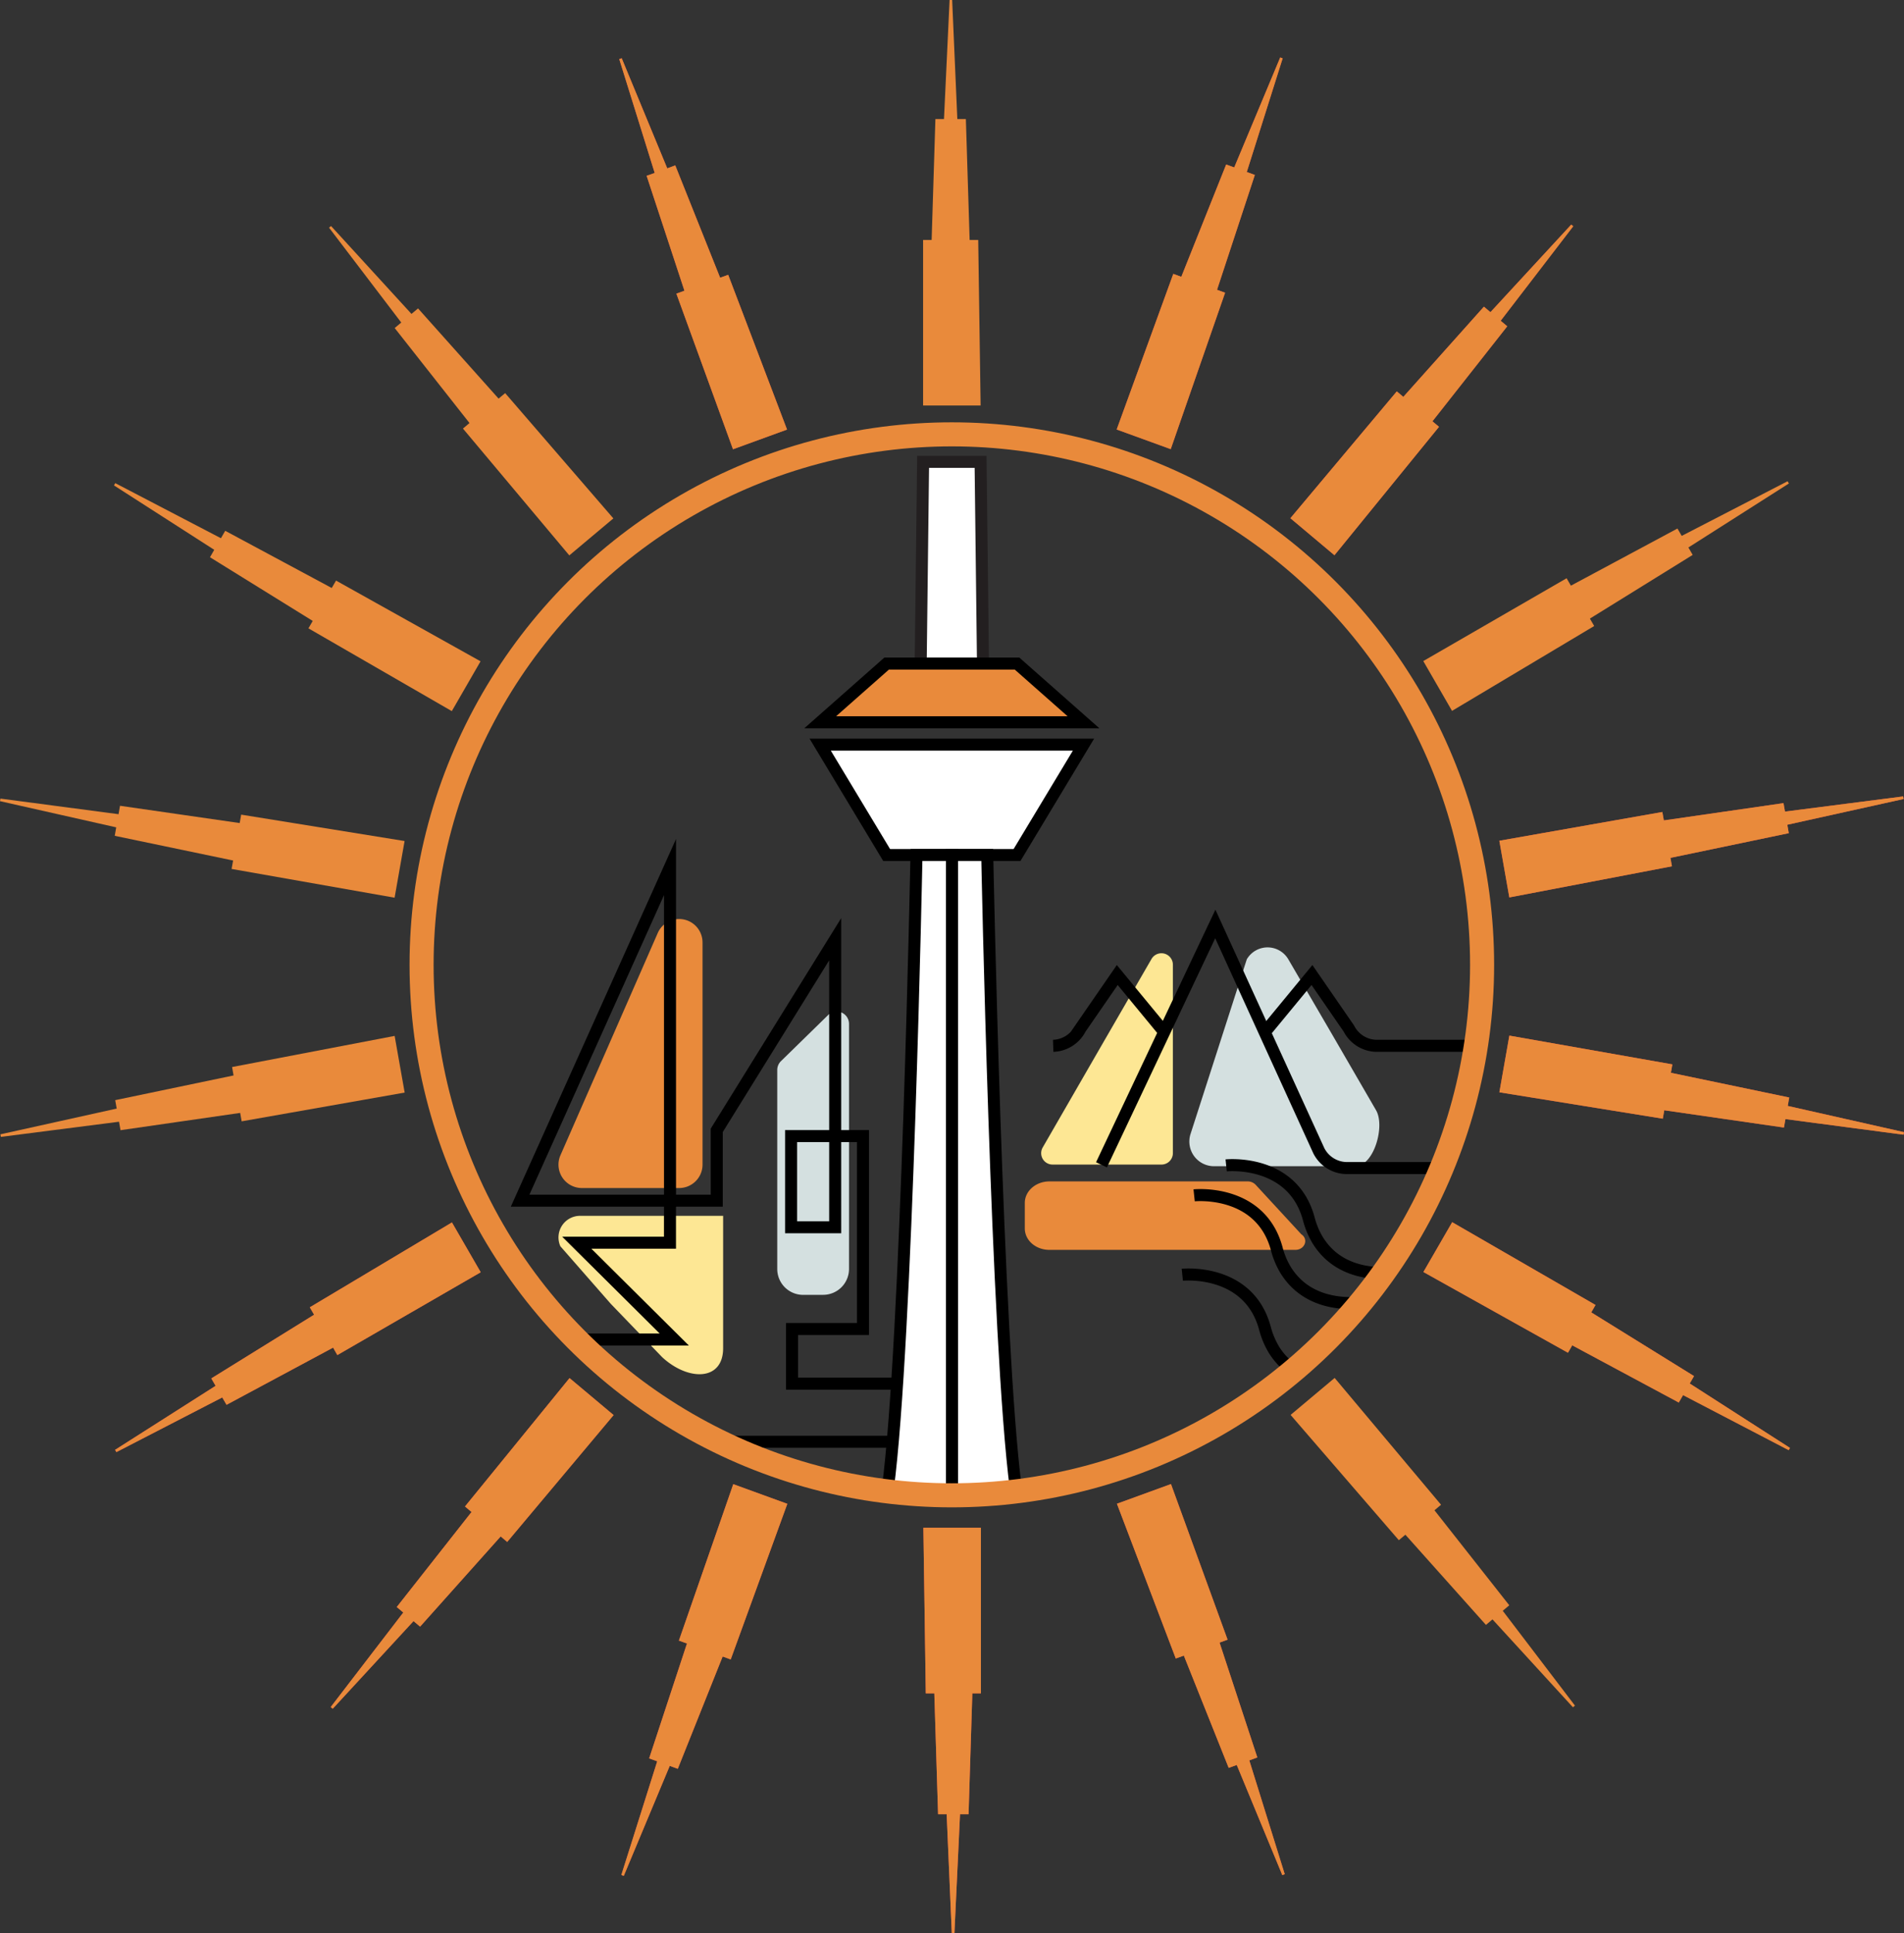 <svg xmlns="http://www.w3.org/2000/svg" viewBox="0 0 474.94 482.05"><rect x="0" y="0" width="474.94" height="482.05" fill="#333333" stroke="none"/><defs><style>.cls-1{fill:#fde794;}.cls-2{fill:#d4e0e0;}.cls-3{fill:#e98a3b;}.cls-4,.cls-5,.cls-8,.cls-9{fill:none;}.cls-4{stroke:#000;}.cls-4,.cls-8,.cls-9{stroke-miterlimit:10;}.cls-4,.cls-8{stroke-width:3px;}.cls-6{fill:#ea483d;}.cls-7{fill:#fff;}.cls-8{stroke:#231f20;}.cls-9{stroke:#e98a3b;stroke-width:6px;}</style></defs><title>LOGOSVG100</title><g id="Layer_2" data-name="Layer 2"><g id="Layer_4" data-name="Layer 4"><path class="cls-1" d="M165.17,338.39c6.48,6,15.21,6,15.21-2.24v-33H144.69a5.39,5.39,0,0,0-4.91,7.59l12.58,14.36Z"/><path class="cls-2" d="M205.33,322.86h-5a6.45,6.45,0,0,1-6.45-6.45V266.8a3.09,3.09,0,0,1,1-2.29L206.66,253a3.07,3.07,0,0,1,5.12,2.29v61.11a6.45,6.45,0,0,1-6.45,6.45"/><path class="cls-3" d="M175.24,235v55.39a5.83,5.83,0,0,1-5.83,5.83H145.14a5.83,5.83,0,0,1-5.34-8.17l24.26-55.39A5.83,5.83,0,0,1,175.24,235"/><path class="cls-4" d="M227.88,345H197.57V331.37h17.7v-48.1h-6.94V306h-11V283.27h11V234.19l-29.54,47.64v17.54H167.12v10.48H143.87L168.2,334H144.25a132.16,132.16,0,0,0,35.68,25.49h47.95Z"/><polygon class="cls-4" points="129.74 299.37 167.13 299.37 167.13 216.19 129.74 299.37"/><polygon class="cls-3" points="230.26 101.11 230.26 59.83 232.39 59.83 233.33 29.69 235.47 29.69 236.87 0 237.51 0 238.8 29.69 240.93 29.69 241.87 59.83 244.01 59.83 244.61 101.11 230.26 101.11"/><polygon class="cls-5" points="230.26 101.11 230.26 59.83 232.39 59.83 233.33 29.69 235.47 29.69 236.87 0 237.51 0 238.8 29.69 240.93 29.69 241.87 59.83 244.01 59.83 244.61 101.11 230.26 101.11"/><polygon class="cls-6" points="182.84 112.02 168.72 73.22 170.73 72.49 161.3 43.84 163.31 43.12 154.47 14.74 155.08 14.52 166.44 41.98 168.44 41.24 179.63 69.25 181.64 68.52 196.32 107.11 182.84 112.02"/><polygon class="cls-3" points="182.84 112.02 168.72 73.22 170.73 72.49 161.3 43.84 163.31 43.12 154.47 14.74 155.08 14.52 166.44 41.98 168.44 41.24 179.63 69.25 181.64 68.52 196.32 107.11 182.84 112.02"/><polygon class="cls-3" points="142.01 138.48 115.48 106.86 117.11 105.48 98.45 81.79 100.09 80.42 82.08 56.77 82.58 56.36 102.64 78.27 104.28 76.9 124.37 99.39 126.01 98.02 153 129.26 142.01 138.48"/><polygon class="cls-5" points="142.01 138.48 115.48 106.86 117.11 105.48 98.45 81.79 100.09 80.42 82.08 56.77 82.58 56.36 102.64 78.27 104.28 76.9 124.37 99.39 126.01 98.02 153 129.26 142.01 138.48"/><polygon class="cls-3" points="112.7 177.31 76.94 156.67 78.01 154.82 52.38 138.94 53.44 137.09 28.43 121.03 28.76 120.47 55.11 134.2 56.18 132.35 82.75 146.61 83.82 144.76 119.87 164.89 112.7 177.31"/><polygon class="cls-5" points="112.7 177.31 76.94 156.67 78.01 154.82 52.38 138.94 53.44 137.09 28.43 121.03 28.76 120.47 55.11 134.2 56.18 132.35 82.75 146.61 83.82 144.76 119.87 164.89 112.7 177.31"/><polygon class="cls-3" points="98.43 223.83 57.77 216.66 58.15 214.56 28.62 208.4 28.99 206.29 0 199.76 0.11 199.12 29.57 203.01 29.94 200.91 59.79 205.22 60.16 203.12 100.92 209.7 98.43 223.83"/><polygon class="cls-5" points="98.43 223.83 57.77 216.66 58.15 214.56 28.62 208.4 28.99 206.29 0 199.76 0.11 199.12 29.57 203.01 29.94 200.91 59.79 205.22 60.16 203.12 100.92 209.7 98.43 223.83"/><polygon class="cls-3" points="100.94 272.42 60.28 279.59 59.91 277.49 30.06 281.8 29.69 279.69 0.21 283.47 0.1 282.83 29.11 276.41 28.74 274.31 58.26 268.15 57.89 266.05 98.44 258.29 100.94 272.42"/><polygon class="cls-5" points="100.94 272.42 60.28 279.59 59.91 277.49 30.06 281.8 29.69 279.69 0.21 283.47 0.1 282.83 29.11 276.41 28.74 274.31 58.26 268.15 57.89 266.05 98.44 258.29 100.94 272.42"/><polygon class="cls-6" points="119.91 317.22 84.15 337.87 83.09 336.01 56.51 350.27 55.44 348.43 29.04 362.06 28.71 361.5 53.78 345.54 52.71 343.69 78.35 327.81 77.28 325.96 112.73 304.8 119.91 317.22"/><polygon class="cls-3" points="119.91 317.22 84.15 337.87 83.09 336.01 56.51 350.27 55.44 348.43 29.04 362.06 28.71 361.5 53.78 345.54 52.71 343.69 78.35 327.81 77.28 325.96 112.73 304.8 119.91 317.22"/><polygon class="cls-6" points="153.06 352.83 126.52 384.46 124.89 383.09 104.79 405.58 103.15 404.2 83 426.05 82.5 425.63 100.6 402.06 98.97 400.69 117.62 377 115.99 375.62 142.07 343.61 153.06 352.83"/><polygon class="cls-3" points="153.06 352.83 126.52 384.46 124.89 383.09 104.79 405.58 103.15 404.2 83 426.05 82.5 425.63 100.6 402.06 98.97 400.69 117.62 377 115.99 375.62 142.07 343.61 153.06 352.83"/><polygon class="cls-6" points="196.39 374.96 182.27 413.76 180.26 413.03 169.07 441.03 167.06 440.3 155.6 467.72 154.99 467.5 163.94 439.16 161.93 438.43 171.36 409.79 169.35 409.06 182.91 370.06 196.39 374.96"/><polygon class="cls-3" points="196.39 374.96 182.27 413.76 180.26 413.03 169.07 441.03 167.06 440.3 155.6 467.72 154.99 467.5 163.94 439.16 161.93 438.43 171.36 409.79 169.35 409.06 182.91 370.06 196.39 374.96"/><polygon class="cls-6" points="244.68 380.93 244.68 422.22 242.54 422.22 241.6 452.36 239.47 452.36 238.07 482.05 237.42 482.05 236.14 452.36 234 452.36 233.06 422.22 230.93 422.22 230.33 380.93 244.68 380.93"/><polygon class="cls-3" points="244.68 380.93 244.68 422.22 242.54 422.22 241.6 452.36 239.47 452.36 238.07 482.05 237.42 482.05 236.14 452.36 234 452.36 233.06 422.22 230.93 422.22 230.33 380.93 244.68 380.93"/><polygon class="cls-6" points="292.09 370.03 306.21 408.83 304.21 409.56 313.63 438.2 311.63 438.93 320.47 467.31 319.86 467.53 308.5 440.07 306.49 440.8 295.3 412.8 293.29 413.53 278.61 374.94 292.09 370.03"/><polygon class="cls-3" points="292.09 370.03 306.21 408.83 304.21 409.56 313.63 438.2 311.63 438.93 320.47 467.31 319.86 467.53 308.5 440.07 306.49 440.8 295.3 412.8 293.29 413.53 278.61 374.94 292.09 370.03"/><polygon class="cls-3" points="332.92 343.57 359.46 375.19 357.82 376.57 376.48 400.26 374.85 401.63 392.86 425.27 392.36 425.69 372.29 403.77 370.66 405.15 350.56 382.66 348.93 384.03 321.93 352.79 332.92 343.57"/><polygon class="cls-5" points="332.92 343.57 359.46 375.19 357.82 376.57 376.48 400.26 374.85 401.63 392.86 425.27 392.36 425.69 372.29 403.77 370.66 405.15 350.56 382.66 348.93 384.03 321.93 352.79 332.92 343.57"/><polygon class="cls-6" points="362.24 304.74 397.99 325.38 396.93 327.23 422.56 343.11 421.49 344.96 446.5 361.02 446.18 361.58 419.83 347.85 418.76 349.7 392.18 335.44 391.12 337.29 355.06 317.16 362.24 304.74"/><polygon class="cls-3" points="362.24 304.74 397.99 325.38 396.93 327.23 422.56 343.11 421.49 344.96 446.5 361.02 446.18 361.58 419.83 347.85 418.76 349.7 392.18 335.44 391.12 337.29 355.06 317.16 362.24 304.74"/><polygon class="cls-6" points="376.5 258.22 417.16 265.39 416.79 267.49 446.31 273.65 445.94 275.75 474.94 282.29 474.82 282.92 445.36 279.03 444.99 281.14 415.14 276.83 414.77 278.93 374.01 272.35 376.5 258.22"/><polygon class="cls-3" points="376.5 258.22 417.16 265.39 416.79 267.49 446.31 273.65 445.94 275.75 474.94 282.29 474.82 282.92 445.36 279.03 444.99 281.14 415.14 276.83 414.77 278.93 374.01 272.35 376.5 258.22"/><polygon class="cls-6" points="374 209.63 414.66 202.46 415.03 204.56 444.88 200.25 445.25 202.36 474.73 198.58 474.84 199.22 445.83 205.64 446.2 207.74 416.68 213.9 417.05 216 376.49 223.76 374 209.63"/><polygon class="cls-3" points="374 209.63 414.66 202.46 415.03 204.56 444.88 200.25 445.25 202.36 474.73 198.58 474.84 199.22 445.83 205.64 446.2 207.74 416.68 213.9 417.05 216 376.49 223.76 374 209.63"/><polygon class="cls-3" points="355.03 164.83 390.78 144.18 391.85 146.03 418.43 131.78 419.49 133.62 445.9 119.99 446.23 120.55 421.16 136.51 422.23 138.36 396.59 154.24 397.66 156.09 362.2 177.25 355.03 164.83"/><polygon class="cls-5" points="355.03 164.83 390.78 144.18 391.85 146.03 418.43 131.78 419.49 133.62 445.9 119.99 446.23 120.55 421.16 136.51 422.23 138.36 396.59 154.24 397.66 156.09 362.2 177.25 355.03 164.83"/><polygon class="cls-6" points="321.88 129.21 348.42 97.59 350.05 98.96 370.15 76.47 371.78 77.84 391.94 56 392.43 56.42 374.33 79.98 375.97 81.36 357.31 105.05 358.95 106.42 332.87 138.44 321.88 129.21"/><polygon class="cls-3" points="321.88 129.21 348.42 97.59 350.05 98.96 370.15 76.47 371.78 77.84 391.94 56 392.43 56.42 374.33 79.98 375.97 81.36 357.31 105.05 358.95 106.42 332.87 138.44 321.88 129.21"/><polygon class="cls-6" points="278.55 107.09 292.67 68.29 294.67 69.02 305.86 41.02 307.87 41.75 319.34 14.33 319.95 14.55 311 42.89 313.01 43.62 303.58 72.26 305.59 72.99 292.03 111.99 278.55 107.09"/><polygon class="cls-3" points="278.55 107.09 292.67 68.29 294.67 69.02 305.86 41.02 307.87 41.75 319.34 14.33 319.95 14.55 311 42.89 313.01 43.62 303.58 72.26 305.59 72.99 292.03 111.99 278.55 107.09"/><path class="cls-3" d="M255.63,299.94v6.34c0,3,2.75,5.36,6.14,5.36H323.1c2.38,0,3.39-2.65,1.49-3.9L313.3,295.5a2.74,2.74,0,0,0-1.93-.93h-49.6c-3.39,0-6.14,2.4-6.14,5.37"/><path class="cls-1" d="M289.7,290.37H262.57a2.84,2.84,0,0,1-2.47-4.27l15-26,12.14-21a2.86,2.86,0,0,1,5.33,1.42v47a2.85,2.85,0,0,1-2.86,2.85"/><path class="cls-2" d="M311,239.2a6,6,0,0,1,10.37,0L332.33,258l10.92,18.83c2.31,4-.57,13.95-5.18,13.95H302.81a6.15,6.15,0,0,1-5.85-8Z"/><path class="cls-4" d="M360.57,291.24H335.74a7.89,7.89,0,0,1-6.78-4.3l-25.81-56.56-12.74,26.94,0,0,0,0-15.65,33.11,15.65-33.11-11.72-14.21-9.21,13.35a7.87,7.87,0,0,1-6.77,4.3h0a7.87,7.87,0,0,0,6.77-4.3l9.21-13.35,11.72,14.21,12.74-26.94L329,286.94a7.89,7.89,0,0,0,6.78,4.3h24.83"/><path class="cls-4" d="M346,317.44c-5.7.17-13-1.23-17.3-8.2a20.16,20.16,0,0,1-2.25-5.41c-4.1-15-20.59-13.26-20.59-13.26h0s16.49-1.71,20.59,13.26a20.16,20.16,0,0,0,2.25,5.41c4.34,7,11.6,8.37,17.3,8.2"/><path class="cls-4" d="M340.39,324.75c-5.9.62-14.71-.06-19.68-8.05a20.09,20.09,0,0,1-2.25-5.4c-4.1-15-20.59-13.26-20.59-13.26h0s16.49-1.72,20.59,13.26a20.09,20.09,0,0,0,2.25,5.4c5,8,13.78,8.67,19.68,8.05"/><path class="cls-4" d="M323.29,342a16.35,16.35,0,0,1-5.53-5.49,20.16,20.16,0,0,1-2.25-5.41c-4.11-15-20.59-13.26-20.59-13.26h0s16.48-1.71,20.59,13.26a20.16,20.16,0,0,0,2.25,5.41,16.35,16.35,0,0,0,5.53,5.49"/><path class="cls-4" d="M369.1,260.76H343.25a7.89,7.89,0,0,1-6.78-4.3l-9.21-13.35-11.74,14.24,11.74-14.24,9.21,13.35a7.89,7.89,0,0,0,6.78,4.3H369.1"/><polygon class="cls-7" points="245.2 165.45 229.66 165.45 230.26 115.16 244.6 115.16 245.2 165.45"/><polygon class="cls-8" points="245.2 165.45 229.66 165.45 230.26 115.16 244.6 115.16 245.2 165.45"/><polygon class="cls-3" points="270.27 180.09 204.59 180.09 221.17 165.45 253.69 165.45 270.27 180.09"/><polygon class="cls-4" points="270.27 180.09 204.59 180.09 221.17 165.45 253.69 165.45 270.27 180.09"/><polygon class="cls-7" points="204.59 185.67 270.27 185.67 253.69 213.19 221.17 213.19 204.59 185.67"/><polygon class="cls-4" points="204.59 185.67 270.27 185.67 253.69 213.19 221.17 213.19 204.59 185.67"/><path class="cls-7" d="M237.4,213.19h8.86s2.38,121.87,7.14,158l-16,.93Z"/><path class="cls-4" d="M237.4,213.19h8.86s2.38,121.87,7.14,158l-16,.93Z"/><path class="cls-7" d="M237.46,213.19h-8.85s-2.38,121.87-7.15,158l16,.93Z"/><path class="cls-4" d="M237.46,213.19h-8.85s-2.38,121.87-7.15,158l16,.93Z"/><circle class="cls-9" cx="237.43" cy="240.57" r="132.27"/></g></g></svg>